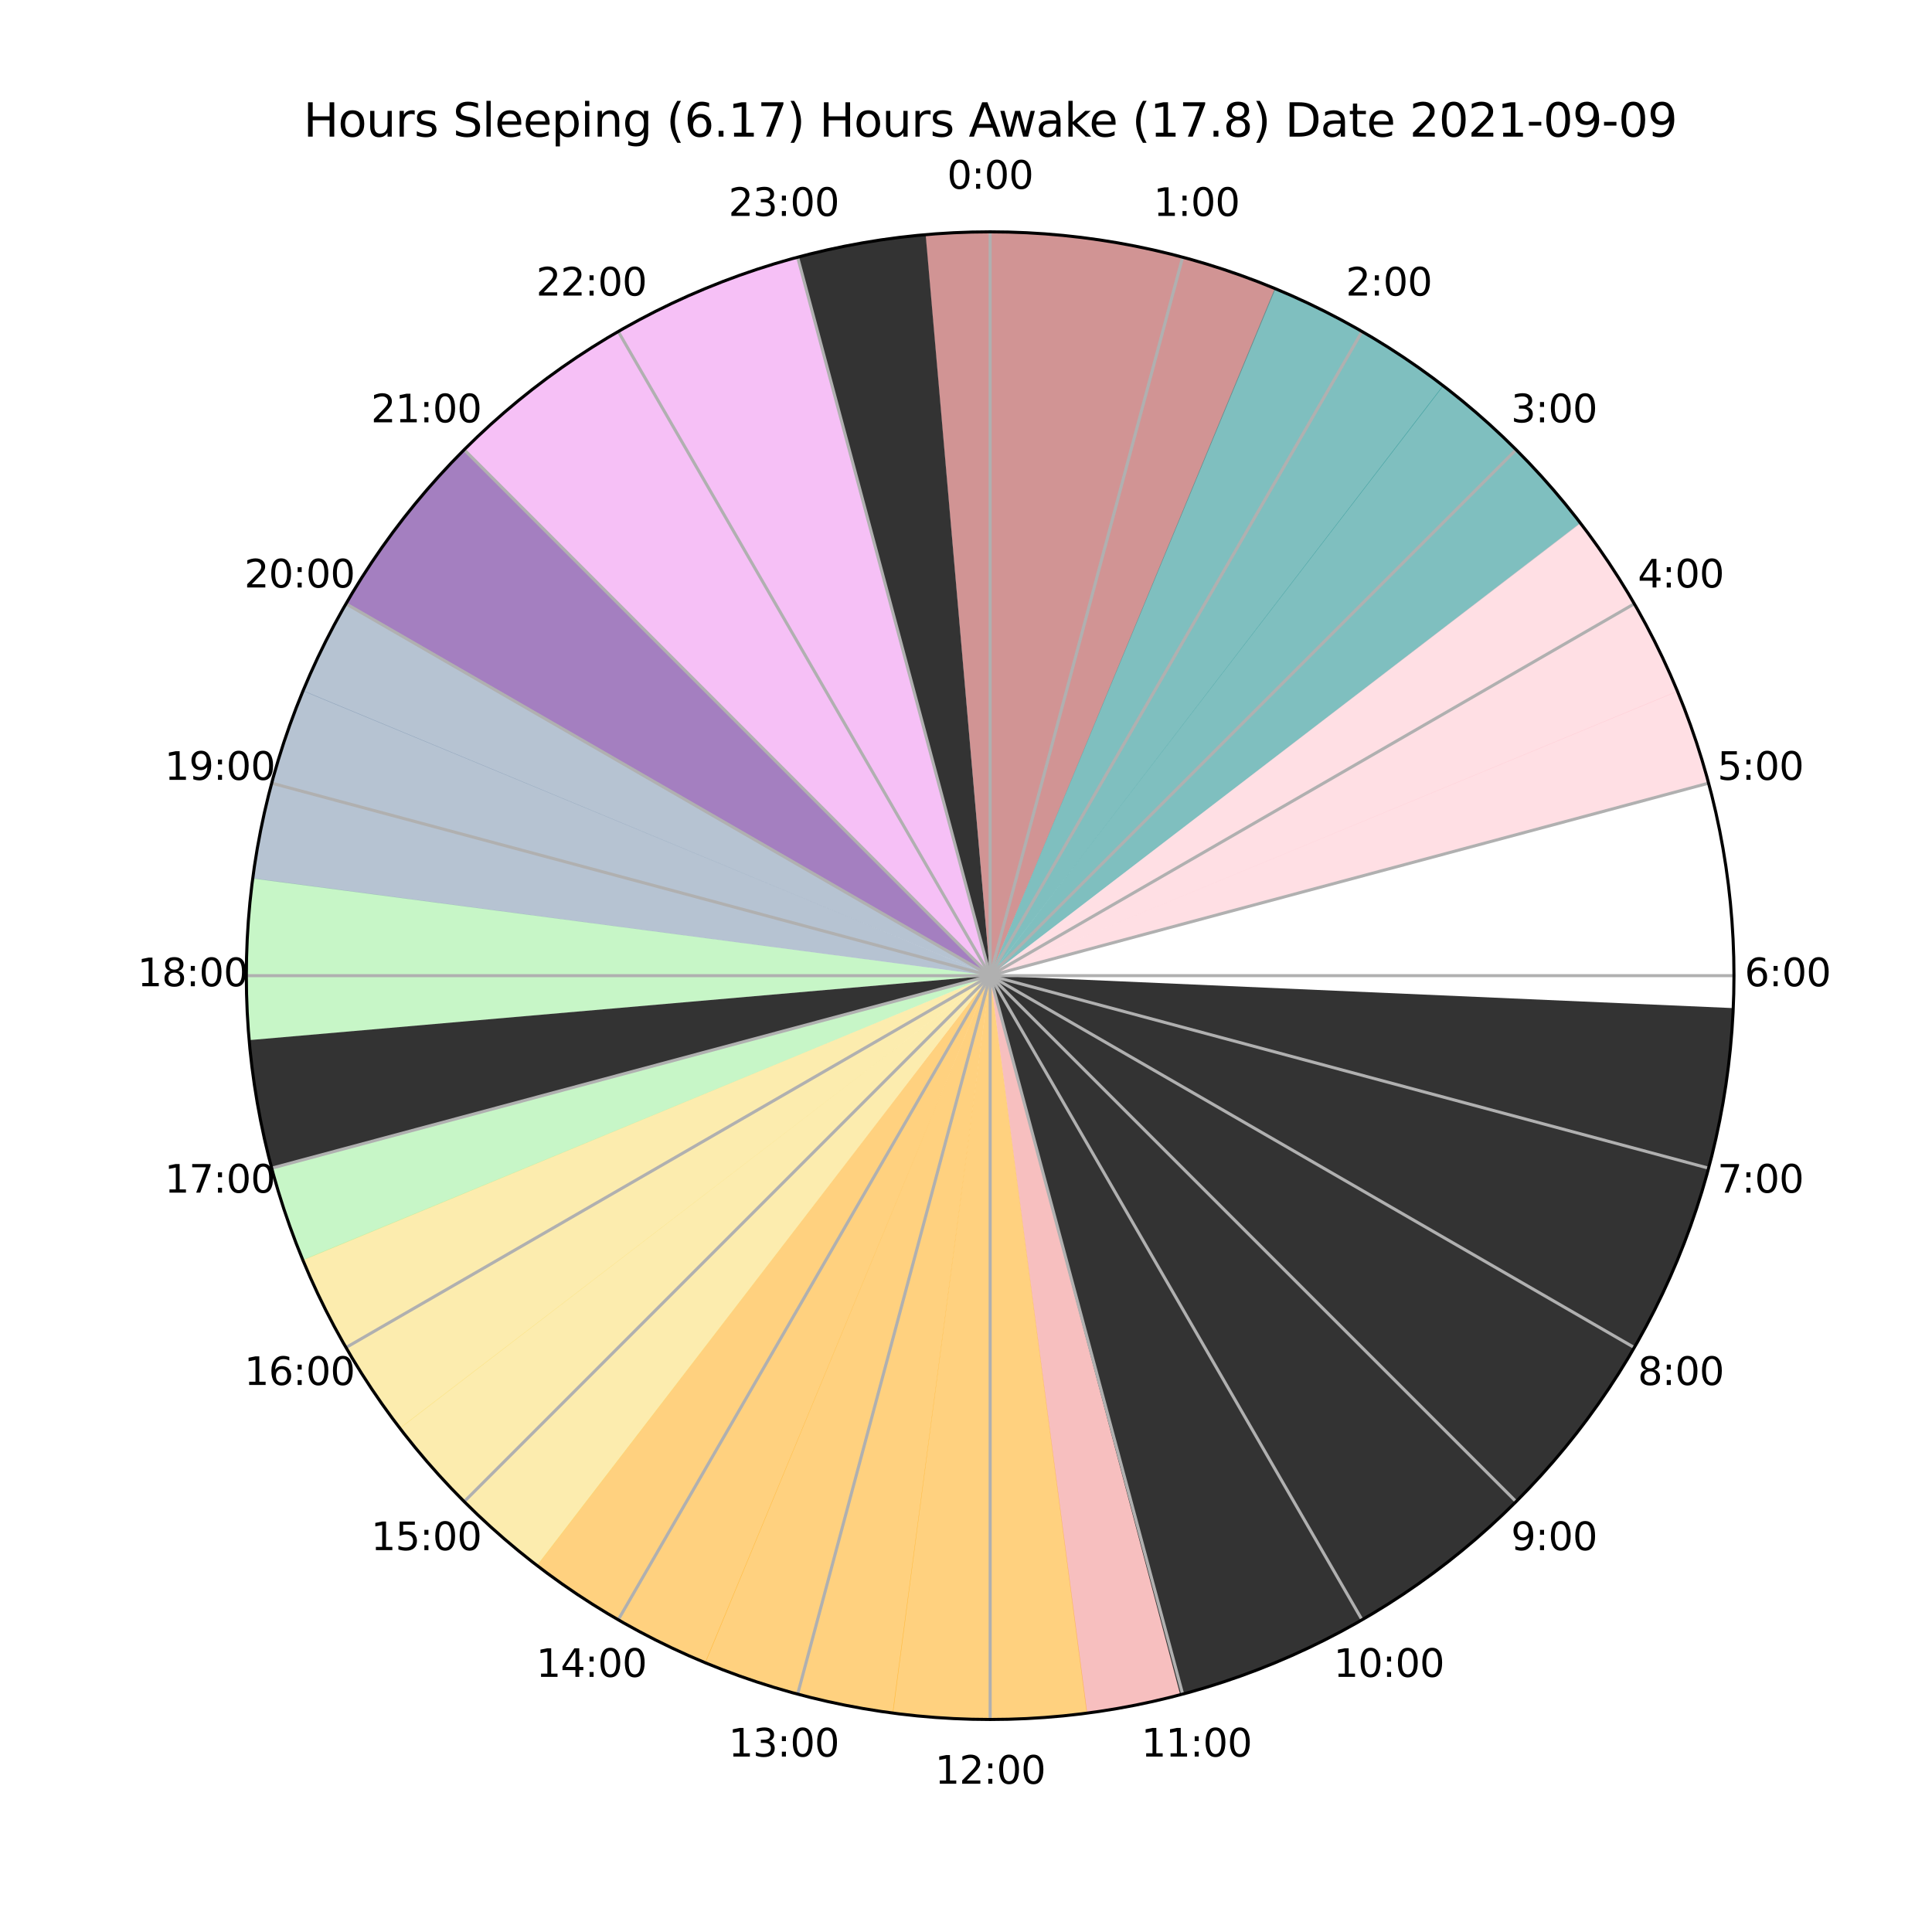 <?xml version="1.0" encoding="utf-8" standalone="no"?>
<!DOCTYPE svg PUBLIC "-//W3C//DTD SVG 1.1//EN"
  "http://www.w3.org/Graphics/SVG/1.1/DTD/svg11.dtd">
<svg xmlns:xlink="http://www.w3.org/1999/xlink" width="504pt" height="504pt" viewBox="0 0 504 504" xmlns="http://www.w3.org/2000/svg" version="1.1">
 <defs>
  <style type="text/css">*{stroke-linejoin: round; stroke-linecap: butt}</style>
 </defs>
 <g id="figure_1">
  <g id="patch_1">
   <path d="M 0 504 
L 504 504 
L 504 0 
L 0 0 
L 0 504 
z
" style="fill: none"/>
  </g>
  <g id="axes_1">
   <g id="patch_2">
    <path d="M 452.34 254.52 
C 452.34 229.039 447.321 203.806 437.57 180.264 
C 427.818 156.723 413.525 135.331 395.507 117.313 
C 377.489 99.295 356.097 85.002 332.556 75.25 
C 309.014 65.499 283.781 60.48 258.3 60.48 
C 232.819 60.48 207.586 65.499 184.044 75.25 
C 160.503 85.002 139.111 99.295 121.093 117.313 
C 103.075 135.331 88.782 156.723 79.03 180.264 
C 69.279 203.806 64.26 229.039 64.26 254.52 
C 64.26 280.001 69.279 305.234 79.03 328.776 
C 88.782 352.317 103.075 373.709 121.093 391.727 
C 139.111 409.745 160.503 424.038 184.044 433.79 
C 207.586 443.541 232.819 448.56 258.3 448.56 
C 283.781 448.56 309.014 443.541 332.556 433.79 
C 356.097 424.038 377.489 409.745 395.507 391.727 
C 413.525 373.709 427.818 352.317 437.57 328.776 
C 447.321 305.234 452.34 280.001 452.34 254.52 
M 258.3 254.52 
C 258.3 254.52 258.3 254.52 258.3 254.52 
C 258.3 254.52 258.3 254.52 258.3 254.52 
C 258.3 254.52 258.3 254.52 258.3 254.52 
C 258.3 254.52 258.3 254.52 258.3 254.52 
C 258.3 254.52 258.3 254.52 258.3 254.52 
C 258.3 254.52 258.3 254.52 258.3 254.52 
C 258.3 254.52 258.3 254.52 258.3 254.52 
C 258.3 254.52 258.3 254.52 258.3 254.52 
C 258.3 254.52 258.3 254.52 258.3 254.52 
C 258.3 254.52 258.3 254.52 258.3 254.52 
C 258.3 254.52 258.3 254.52 258.3 254.52 
C 258.3 254.52 258.3 254.52 258.3 254.52 
C 258.3 254.52 258.3 254.52 258.3 254.52 
C 258.3 254.52 258.3 254.52 258.3 254.52 
C 258.3 254.52 258.3 254.52 258.3 254.52 
C 258.3 254.52 258.3 254.52 258.3 254.52 
M 452.34 254.52 
L 452.34 254.52 
z
" style="fill: none"/>
   </g>
   <g id="patch_3">
    <path d="M 258.3 254.52 
C 258.3 254.52 258.3 254.52 258.3 254.52 
C 258.3 254.52 258.3 254.52 258.3 254.52 
L 332.744 75.329 
C 320.975 70.439 308.753 66.721 296.255 64.228 
C 283.757 61.736 271.044 60.48 258.3 60.48 
z
" clip-path="url(#p6e78deb803)" style="fill: #a52a2a; opacity: 0.5"/>
   </g>
   <g id="patch_4">
    <path d="M 258.3 254.52 
C 258.3 254.52 258.3 254.52 258.3 254.52 
C 258.3 254.52 258.3 254.52 258.3 254.52 
L 376.532 100.661 
C 369.798 95.486 362.732 90.759 355.379 86.51 
C 348.026 82.262 340.402 78.5 332.556 75.25 
z
" clip-path="url(#p6e78deb803)" style="fill: #008080; opacity: 0.5"/>
   </g>
   <g id="patch_5">
    <path d="M 258.3 254.52 
C 258.3 254.52 258.3 254.52 258.3 254.52 
C 258.3 254.52 258.3 254.52 258.3 254.52 
L 412.325 136.504 
C 407.16 129.763 401.558 123.368 395.555 117.361 
C 389.552 111.354 383.161 105.748 376.424 100.578 
z
" clip-path="url(#p6e78deb803)" style="fill: #008080; opacity: 0.5"/>
   </g>
   <g id="patch_6">
    <path d="M 258.3 254.52 
C 258.3 254.52 258.3 254.52 258.3 254.52 
C 258.3 254.52 258.3 254.52 258.3 254.52 
L 437.622 180.39 
C 434.377 172.542 430.621 164.915 426.378 157.559 
C 422.134 150.203 417.412 143.133 412.242 136.396 
z
" clip-path="url(#p6e78deb803)" style="fill: #ffc0cb; opacity: 0.5"/>
   </g>
   <g id="patch_7">
    <path d="M 258.3 254.52 
C 258.3 254.52 258.3 254.52 258.3 254.52 
C 258.3 254.52 258.3 254.52 258.3 254.52 
L 445.746 204.364 
C 444.649 200.264 443.417 196.2 442.053 192.18 
C 440.689 188.16 439.194 184.186 437.57 180.264 
z
" clip-path="url(#p6e78deb803)" style="fill: #ffc0cb; opacity: 0.5"/>
   </g>
   <g id="patch_8">
    <path d="M 258.3 254.52 
C 258.3 254.52 258.3 254.52 258.3 254.52 
C 258.3 254.52 258.3 254.52 258.3 254.52 
L 332.43 433.842 
C 340.278 430.597 347.905 426.841 355.261 422.598 
C 362.617 418.354 369.687 413.632 376.424 408.462 
z
" clip-path="url(#p6e78deb803)" style="fill: #f08080; opacity: 0.5"/>
   </g>
   <g id="patch_9">
    <path d="M 258.3 254.52 
C 258.3 254.52 258.3 254.52 258.3 254.52 
C 258.3 254.52 258.3 254.52 258.3 254.52 
L 283.493 446.918 
C 291.913 445.815 300.252 444.161 308.456 441.966 
C 316.659 439.771 324.71 437.039 332.556 433.79 
z
" clip-path="url(#p6e78deb803)" style="fill: #f08080; opacity: 0.5"/>
   </g>
   <g id="patch_10">
    <path d="M 258.3 254.52 
C 258.3 254.52 258.3 254.52 258.3 254.52 
C 258.3 254.52 258.3 254.52 258.3 254.52 
L 232.838 446.882 
C 241.257 447.997 249.74 448.557 258.232 448.56 
C 266.724 448.563 275.208 448.008 283.627 446.9 
z
" clip-path="url(#p6e78deb803)" style="fill: #ffa500; opacity: 0.5"/>
   </g>
   <g id="patch_11">
    <path d="M 258.3 254.52 
C 258.3 254.52 258.3 254.52 258.3 254.52 
C 258.3 254.52 258.3 254.52 258.3 254.52 
L 183.919 433.738 
C 191.762 436.993 199.811 439.73 208.013 441.931 
C 216.215 444.131 224.553 445.791 232.973 446.9 
z
" clip-path="url(#p6e78deb803)" style="fill: #ffa500; opacity: 0.5"/>
   </g>
   <g id="patch_12">
    <path d="M 258.3 254.52 
C 258.3 254.52 258.3 254.52 258.3 254.52 
C 258.3 254.52 258.3 254.52 258.3 254.52 
L 140.068 408.379 
C 146.802 413.554 153.868 418.281 161.221 422.53 
C 168.574 426.778 176.198 430.54 184.044 433.79 
z
" clip-path="url(#p6e78deb803)" style="fill: #ffa500; opacity: 0.5"/>
   </g>
   <g id="patch_13">
    <path d="M 258.3 254.52 
C 258.3 254.52 258.3 254.52 258.3 254.52 
C 258.3 254.52 258.3 254.52 258.3 254.52 
L 104.275 372.536 
C 109.44 379.277 115.042 385.672 121.045 391.679 
C 127.048 397.686 133.439 403.293 140.176 408.462 
z
" clip-path="url(#p6e78deb803)" style="fill: #fada5e; opacity: 0.5"/>
   </g>
   <g id="patch_14">
    <path d="M 258.3 254.52 
C 258.3 254.52 258.3 254.52 258.3 254.52 
C 258.3 254.52 258.3 254.52 258.3 254.52 
L 78.978 328.65 
C 82.223 336.498 85.979 344.125 90.222 351.481 
C 94.466 358.837 99.188 365.907 104.358 372.644 
z
" clip-path="url(#p6e78deb803)" style="fill: #fada5e; opacity: 0.5"/>
   </g>
   <g id="patch_15">
    <path d="M 258.3 254.52 
C 258.3 254.52 258.3 254.52 258.3 254.52 
C 258.3 254.52 258.3 254.52 258.3 254.52 
L 70.854 304.676 
C 71.951 308.776 73.183 312.84 74.547 316.86 
C 75.911 320.88 77.406 324.854 79.03 328.776 
z
" clip-path="url(#p6e78deb803)" style="fill: #90ee90; opacity: 0.5"/>
   </g>
   <g id="patch_16">
    <path d="M 258.3 254.52 
C 258.3 254.52 258.3 254.52 258.3 254.52 
C 258.3 254.52 258.3 254.52 258.3 254.52 
L 65.935 229.08 
C 65.007 236.095 64.464 243.156 64.307 250.23 
C 64.151 257.305 64.382 264.382 64.998 271.432 
z
" clip-path="url(#p6e78deb803)" style="fill: #90ee90; opacity: 0.5"/>
   </g>
   <g id="patch_17">
    <path d="M 258.3 254.52 
C 258.3 254.52 258.3 254.52 258.3 254.52 
C 258.3 254.52 258.3 254.52 258.3 254.52 
L 79.082 180.139 
C 75.827 187.982 73.09 196.031 70.889 204.233 
C 68.689 212.435 67.029 220.773 65.92 229.193 
z
" clip-path="url(#p6e78deb803)" style="fill: #6e89a6; opacity: 0.5"/>
   </g>
   <g id="patch_18">
    <path d="M 258.3 254.52 
C 258.3 254.52 258.3 254.52 258.3 254.52 
C 258.3 254.52 258.3 254.52 258.3 254.52 
L 90.29 157.441 
C 88.167 161.117 86.164 164.861 84.286 168.668 
C 82.408 172.475 80.655 176.342 79.03 180.264 
z
" clip-path="url(#p6e78deb803)" style="fill: #6e89a6; opacity: 0.5"/>
   </g>
   <g id="patch_19">
    <path d="M 258.3 254.52 
C 258.3 254.52 258.3 254.52 258.3 254.52 
C 258.3 254.52 258.3 254.52 258.3 254.52 
L 121.189 117.217 
C 115.18 123.218 109.571 129.606 104.399 136.342 
C 99.227 143.078 94.503 150.145 90.256 157.5 
z
" clip-path="url(#p6e78deb803)" style="fill: #4b0082; opacity: 0.5"/>
   </g>
   <g id="patch_20">
    <path d="M 258.3 254.52 
C 258.3 254.52 258.3 254.52 258.3 254.52 
C 258.3 254.52 258.3 254.52 258.3 254.52 
L 161.398 86.408 
C 154.04 90.649 146.969 95.369 140.23 100.536 
C 133.491 105.704 127.098 111.308 121.093 117.313 
z
" clip-path="url(#p6e78deb803)" style="fill: #ee82ee; opacity: 0.5"/>
   </g>
   <g id="patch_21">
    <path d="M 258.3 254.52 
C 258.3 254.52 258.3 254.52 258.3 254.52 
C 258.3 254.52 258.3 254.52 258.3 254.52 
L 208.21 67.057 
C 200.006 69.249 191.954 71.977 184.107 75.224 
C 176.26 78.472 168.635 82.23 161.28 86.476 
z
" clip-path="url(#p6e78deb803)" style="fill: #ee82ee; opacity: 0.5"/>
   </g>
   <g id="patch_22">
    <path d="M 258.3 254.52 
C 258.3 254.52 258.3 254.52 258.3 254.52 
C 258.3 254.52 258.3 254.52 258.3 254.52 
L 258.345 60.48 
C 255.515 60.479 252.686 60.541 249.859 60.664 
C 247.032 60.787 244.207 60.972 241.388 61.218 
z
" clip-path="url(#p6e78deb803)" style="fill: #a52a2a; opacity: 0.5"/>
   </g>
   <g id="patch_23">
    <path d="M 258.3 254.52 
C 258.3 254.52 258.3 254.52 258.3 254.52 
C 258.3 254.52 258.3 254.52 258.3 254.52 
L 332.679 535.916 
C 392.677 520.057 446.059 485.418 484.984 437.085 
C 523.91 388.753 546.376 329.215 549.083 267.216 
z
" clip-path="url(#p6e78deb803)" style="fill: #333333"/>
   </g>
   <g id="patch_24">
    <path d="M 258.3 254.52 
C 258.3 254.52 258.3 254.52 258.3 254.52 
C 258.3 254.52 258.3 254.52 258.3 254.52 
L -31.664 279.752 
C -30.928 288.211 -29.822 296.633 -28.35 304.995 
C -26.878 313.357 -25.04 321.651 -22.842 329.852 
z
" clip-path="url(#p6e78deb803)" style="fill: #333333"/>
   </g>
   <g id="patch_25">
    <path d="M 258.3 254.52 
C 258.3 254.52 258.3 254.52 258.3 254.52 
C 258.3 254.52 258.3 254.52 258.3 254.52 
L 233.068 -35.444 
C 224.609 -34.708 216.187 -33.602 207.825 -32.13 
C 199.463 -30.658 191.169 -28.82 182.968 -26.622 
z
" clip-path="url(#p6e78deb803)" style="fill: #333333"/>
   </g>
   <g id="matplotlib.axis_1">
    <g id="xtick_1">
     <g id="line2d_1">
      <path d="M 258.3 254.52 
L 258.3 60.48 
" clip-path="url(#p6e78deb803)" style="fill: none; stroke: #b0b0b0; stroke-width: 0.8; stroke-linecap: square"/>
     </g>
     <g id="text_1">
      <!-- 0:00 -->
      <g transform="translate(247.072 49.239)scale(0.1 -0.1)">
       <defs>
        <path id="DejaVuSans-30" d="M 2034 4250 
Q 1547 4250 1301 3770 
Q 1056 3291 1056 2328 
Q 1056 1369 1301 889 
Q 1547 409 2034 409 
Q 2525 409 2770 889 
Q 3016 1369 3016 2328 
Q 3016 3291 2770 3770 
Q 2525 4250 2034 4250 
z
M 2034 4750 
Q 2819 4750 3233 4129 
Q 3647 3509 3647 2328 
Q 3647 1150 3233 529 
Q 2819 -91 2034 -91 
Q 1250 -91 836 529 
Q 422 1150 422 2328 
Q 422 3509 836 4129 
Q 1250 4750 2034 4750 
z
" transform="scale(0.016)"/>
        <path id="DejaVuSans-3a" d="M 750 794 
L 1409 794 
L 1409 0 
L 750 0 
L 750 794 
z
M 750 3309 
L 1409 3309 
L 1409 2516 
L 750 2516 
L 750 3309 
z
" transform="scale(0.016)"/>
       </defs>
       <use xlink:href="#DejaVuSans-30"/>
       <use xlink:href="#DejaVuSans-3a" x="63.623"/>
       <use xlink:href="#DejaVuSans-30" x="97.314"/>
       <use xlink:href="#DejaVuSans-30" x="160.938"/>
      </g>
     </g>
    </g>
    <g id="xtick_2">
     <g id="line2d_2">
      <path d="M 258.3 254.52 
L 308.521 67.092 
" clip-path="url(#p6e78deb803)" style="fill: none; stroke: #b0b0b0; stroke-width: 0.8; stroke-linecap: square"/>
     </g>
     <g id="text_2">
      <!-- 1:00 -->
      <g transform="translate(300.917 56.328)scale(0.1 -0.1)">
       <defs>
        <path id="DejaVuSans-31" d="M 794 531 
L 1825 531 
L 1825 4091 
L 703 3866 
L 703 4441 
L 1819 4666 
L 2450 4666 
L 2450 531 
L 3481 531 
L 3481 0 
L 794 0 
L 794 531 
z
" transform="scale(0.016)"/>
       </defs>
       <use xlink:href="#DejaVuSans-31"/>
       <use xlink:href="#DejaVuSans-3a" x="63.623"/>
       <use xlink:href="#DejaVuSans-30" x="97.314"/>
       <use xlink:href="#DejaVuSans-30" x="160.938"/>
      </g>
     </g>
    </g>
    <g id="xtick_3">
     <g id="line2d_3">
      <path d="M 258.3 254.52 
L 355.32 86.476 
" clip-path="url(#p6e78deb803)" style="fill: none; stroke: #b0b0b0; stroke-width: 0.8; stroke-linecap: square"/>
     </g>
     <g id="text_3">
      <!-- 2:00 -->
      <g transform="translate(351.092 77.111)scale(0.1 -0.1)">
       <defs>
        <path id="DejaVuSans-32" d="M 1228 531 
L 3431 531 
L 3431 0 
L 469 0 
L 469 531 
Q 828 903 1448 1529 
Q 2069 2156 2228 2338 
Q 2531 2678 2651 2914 
Q 2772 3150 2772 3378 
Q 2772 3750 2511 3984 
Q 2250 4219 1831 4219 
Q 1534 4219 1204 4116 
Q 875 4013 500 3803 
L 500 4441 
Q 881 4594 1212 4672 
Q 1544 4750 1819 4750 
Q 2544 4750 2975 4387 
Q 3406 4025 3406 3419 
Q 3406 3131 3298 2873 
Q 3191 2616 2906 2266 
Q 2828 2175 2409 1742 
Q 1991 1309 1228 531 
z
" transform="scale(0.016)"/>
       </defs>
       <use xlink:href="#DejaVuSans-32"/>
       <use xlink:href="#DejaVuSans-3a" x="63.623"/>
       <use xlink:href="#DejaVuSans-30" x="97.314"/>
       <use xlink:href="#DejaVuSans-30" x="160.938"/>
      </g>
     </g>
    </g>
    <g id="xtick_4">
     <g id="line2d_4">
      <path d="M 258.3 254.52 
L 395.507 117.313 
" clip-path="url(#p6e78deb803)" style="fill: none; stroke: #b0b0b0; stroke-width: 0.8; stroke-linecap: square"/>
     </g>
     <g id="text_4">
      <!-- 3:00 -->
      <g transform="translate(394.178 110.173)scale(0.1 -0.1)">
       <defs>
        <path id="DejaVuSans-33" d="M 2597 2516 
Q 3050 2419 3304 2112 
Q 3559 1806 3559 1356 
Q 3559 666 3084 287 
Q 2609 -91 1734 -91 
Q 1441 -91 1130 -33 
Q 819 25 488 141 
L 488 750 
Q 750 597 1062 519 
Q 1375 441 1716 441 
Q 2309 441 2620 675 
Q 2931 909 2931 1356 
Q 2931 1769 2642 2001 
Q 2353 2234 1838 2234 
L 1294 2234 
L 1294 2753 
L 1863 2753 
Q 2328 2753 2575 2939 
Q 2822 3125 2822 3475 
Q 2822 3834 2567 4026 
Q 2313 4219 1838 4219 
Q 1578 4219 1281 4162 
Q 984 4106 628 3988 
L 628 4550 
Q 988 4650 1302 4700 
Q 1616 4750 1894 4750 
Q 2613 4750 3031 4423 
Q 3450 4097 3450 3541 
Q 3450 3153 3228 2886 
Q 3006 2619 2597 2516 
z
" transform="scale(0.016)"/>
       </defs>
       <use xlink:href="#DejaVuSans-33"/>
       <use xlink:href="#DejaVuSans-3a" x="63.623"/>
       <use xlink:href="#DejaVuSans-30" x="97.314"/>
       <use xlink:href="#DejaVuSans-30" x="160.938"/>
      </g>
     </g>
    </g>
    <g id="xtick_5">
     <g id="line2d_5">
      <path d="M 258.3 254.52 
L 426.344 157.5 
" clip-path="url(#p6e78deb803)" style="fill: none; stroke: #b0b0b0; stroke-width: 0.8; stroke-linecap: square"/>
     </g>
     <g id="text_5">
      <!-- 4:00 -->
      <g transform="translate(427.24 153.259)scale(0.1 -0.1)">
       <defs>
        <path id="DejaVuSans-34" d="M 2419 4116 
L 825 1625 
L 2419 1625 
L 2419 4116 
z
M 2253 4666 
L 3047 4666 
L 3047 1625 
L 3713 1625 
L 3713 1100 
L 3047 1100 
L 3047 0 
L 2419 0 
L 2419 1100 
L 313 1100 
L 313 1709 
L 2253 4666 
z
" transform="scale(0.016)"/>
       </defs>
       <use xlink:href="#DejaVuSans-34"/>
       <use xlink:href="#DejaVuSans-3a" x="63.623"/>
       <use xlink:href="#DejaVuSans-30" x="97.314"/>
       <use xlink:href="#DejaVuSans-30" x="160.938"/>
      </g>
     </g>
    </g>
    <g id="xtick_6">
     <g id="line2d_6">
      <path d="M 258.3 254.52 
L 445.728 204.299 
" clip-path="url(#p6e78deb803)" style="fill: none; stroke: #b0b0b0; stroke-width: 0.8; stroke-linecap: square"/>
     </g>
     <g id="text_6">
      <!-- 5:00 -->
      <g transform="translate(448.023 203.435)scale(0.1 -0.1)">
       <defs>
        <path id="DejaVuSans-35" d="M 691 4666 
L 3169 4666 
L 3169 4134 
L 1269 4134 
L 1269 2991 
Q 1406 3038 1543 3061 
Q 1681 3084 1819 3084 
Q 2600 3084 3056 2656 
Q 3513 2228 3513 1497 
Q 3513 744 3044 326 
Q 2575 -91 1722 -91 
Q 1428 -91 1123 -41 
Q 819 9 494 109 
L 494 744 
Q 775 591 1075 516 
Q 1375 441 1709 441 
Q 2250 441 2565 725 
Q 2881 1009 2881 1497 
Q 2881 1984 2565 2268 
Q 2250 2553 1709 2553 
Q 1456 2553 1204 2497 
Q 953 2441 691 2322 
L 691 4666 
z
" transform="scale(0.016)"/>
       </defs>
       <use xlink:href="#DejaVuSans-35"/>
       <use xlink:href="#DejaVuSans-3a" x="63.623"/>
       <use xlink:href="#DejaVuSans-30" x="97.314"/>
       <use xlink:href="#DejaVuSans-30" x="160.938"/>
      </g>
     </g>
    </g>
    <g id="xtick_7">
     <g id="line2d_7">
      <path d="M 258.3 254.52 
L 452.34 254.52 
" clip-path="url(#p6e78deb803)" style="fill: none; stroke: #b0b0b0; stroke-width: 0.8; stroke-linecap: square"/>
     </g>
     <g id="text_7">
      <!-- 6:00 -->
      <g transform="translate(455.112 257.279)scale(0.1 -0.1)">
       <defs>
        <path id="DejaVuSans-36" d="M 2113 2584 
Q 1688 2584 1439 2293 
Q 1191 2003 1191 1497 
Q 1191 994 1439 701 
Q 1688 409 2113 409 
Q 2538 409 2786 701 
Q 3034 994 3034 1497 
Q 3034 2003 2786 2293 
Q 2538 2584 2113 2584 
z
M 3366 4563 
L 3366 3988 
Q 3128 4100 2886 4159 
Q 2644 4219 2406 4219 
Q 1781 4219 1451 3797 
Q 1122 3375 1075 2522 
Q 1259 2794 1537 2939 
Q 1816 3084 2150 3084 
Q 2853 3084 3261 2657 
Q 3669 2231 3669 1497 
Q 3669 778 3244 343 
Q 2819 -91 2113 -91 
Q 1303 -91 875 529 
Q 447 1150 447 2328 
Q 447 3434 972 4092 
Q 1497 4750 2381 4750 
Q 2619 4750 2861 4703 
Q 3103 4656 3366 4563 
z
" transform="scale(0.016)"/>
       </defs>
       <use xlink:href="#DejaVuSans-36"/>
       <use xlink:href="#DejaVuSans-3a" x="63.623"/>
       <use xlink:href="#DejaVuSans-30" x="97.314"/>
       <use xlink:href="#DejaVuSans-30" x="160.938"/>
      </g>
     </g>
    </g>
    <g id="xtick_8">
     <g id="line2d_8">
      <path d="M 258.3 254.52 
L 445.728 304.741 
" clip-path="url(#p6e78deb803)" style="fill: none; stroke: #b0b0b0; stroke-width: 0.8; stroke-linecap: square"/>
     </g>
     <g id="text_8">
      <!-- 7:00 -->
      <g transform="translate(448.023 311.124)scale(0.1 -0.1)">
       <defs>
        <path id="DejaVuSans-37" d="M 525 4666 
L 3525 4666 
L 3525 4397 
L 1831 0 
L 1172 0 
L 2766 4134 
L 525 4134 
L 525 4666 
z
" transform="scale(0.016)"/>
       </defs>
       <use xlink:href="#DejaVuSans-37"/>
       <use xlink:href="#DejaVuSans-3a" x="63.623"/>
       <use xlink:href="#DejaVuSans-30" x="97.314"/>
       <use xlink:href="#DejaVuSans-30" x="160.938"/>
      </g>
     </g>
    </g>
    <g id="xtick_9">
     <g id="line2d_9">
      <path d="M 258.3 254.52 
L 426.344 351.54 
" clip-path="url(#p6e78deb803)" style="fill: none; stroke: #b0b0b0; stroke-width: 0.8; stroke-linecap: square"/>
     </g>
     <g id="text_9">
      <!-- 8:00 -->
      <g transform="translate(427.24 361.299)scale(0.1 -0.1)">
       <defs>
        <path id="DejaVuSans-38" d="M 2034 2216 
Q 1584 2216 1326 1975 
Q 1069 1734 1069 1313 
Q 1069 891 1326 650 
Q 1584 409 2034 409 
Q 2484 409 2743 651 
Q 3003 894 3003 1313 
Q 3003 1734 2745 1975 
Q 2488 2216 2034 2216 
z
M 1403 2484 
Q 997 2584 770 2862 
Q 544 3141 544 3541 
Q 544 4100 942 4425 
Q 1341 4750 2034 4750 
Q 2731 4750 3128 4425 
Q 3525 4100 3525 3541 
Q 3525 3141 3298 2862 
Q 3072 2584 2669 2484 
Q 3125 2378 3379 2068 
Q 3634 1759 3634 1313 
Q 3634 634 3220 271 
Q 2806 -91 2034 -91 
Q 1263 -91 848 271 
Q 434 634 434 1313 
Q 434 1759 690 2068 
Q 947 2378 1403 2484 
z
M 1172 3481 
Q 1172 3119 1398 2916 
Q 1625 2713 2034 2713 
Q 2441 2713 2670 2916 
Q 2900 3119 2900 3481 
Q 2900 3844 2670 4047 
Q 2441 4250 2034 4250 
Q 1625 4250 1398 4047 
Q 1172 3844 1172 3481 
z
" transform="scale(0.016)"/>
       </defs>
       <use xlink:href="#DejaVuSans-38"/>
       <use xlink:href="#DejaVuSans-3a" x="63.623"/>
       <use xlink:href="#DejaVuSans-30" x="97.314"/>
       <use xlink:href="#DejaVuSans-30" x="160.938"/>
      </g>
     </g>
    </g>
    <g id="xtick_10">
     <g id="line2d_10">
      <path d="M 258.3 254.52 
L 395.507 391.727 
" clip-path="url(#p6e78deb803)" style="fill: none; stroke: #b0b0b0; stroke-width: 0.8; stroke-linecap: square"/>
     </g>
     <g id="text_10">
      <!-- 9:00 -->
      <g transform="translate(394.178 404.386)scale(0.1 -0.1)">
       <defs>
        <path id="DejaVuSans-39" d="M 703 97 
L 703 672 
Q 941 559 1184 500 
Q 1428 441 1663 441 
Q 2288 441 2617 861 
Q 2947 1281 2994 2138 
Q 2813 1869 2534 1725 
Q 2256 1581 1919 1581 
Q 1219 1581 811 2004 
Q 403 2428 403 3163 
Q 403 3881 828 4315 
Q 1253 4750 1959 4750 
Q 2769 4750 3195 4129 
Q 3622 3509 3622 2328 
Q 3622 1225 3098 567 
Q 2575 -91 1691 -91 
Q 1453 -91 1209 -44 
Q 966 3 703 97 
z
M 1959 2075 
Q 2384 2075 2632 2365 
Q 2881 2656 2881 3163 
Q 2881 3666 2632 3958 
Q 2384 4250 1959 4250 
Q 1534 4250 1286 3958 
Q 1038 3666 1038 3163 
Q 1038 2656 1286 2365 
Q 1534 2075 1959 2075 
z
" transform="scale(0.016)"/>
       </defs>
       <use xlink:href="#DejaVuSans-39"/>
       <use xlink:href="#DejaVuSans-3a" x="63.623"/>
       <use xlink:href="#DejaVuSans-30" x="97.314"/>
       <use xlink:href="#DejaVuSans-30" x="160.938"/>
      </g>
     </g>
    </g>
    <g id="xtick_11">
     <g id="line2d_11">
      <path d="M 258.3 254.52 
L 355.32 422.564 
" clip-path="url(#p6e78deb803)" style="fill: none; stroke: #b0b0b0; stroke-width: 0.8; stroke-linecap: square"/>
     </g>
     <g id="text_11">
      <!-- 10:00 -->
      <g transform="translate(347.911 437.447)scale(0.1 -0.1)">
       <use xlink:href="#DejaVuSans-31"/>
       <use xlink:href="#DejaVuSans-30" x="63.623"/>
       <use xlink:href="#DejaVuSans-3a" x="127.246"/>
       <use xlink:href="#DejaVuSans-30" x="160.938"/>
       <use xlink:href="#DejaVuSans-30" x="224.561"/>
      </g>
     </g>
    </g>
    <g id="xtick_12">
     <g id="line2d_12">
      <path d="M 258.3 254.52 
L 308.521 441.948 
" clip-path="url(#p6e78deb803)" style="fill: none; stroke: #b0b0b0; stroke-width: 0.8; stroke-linecap: square"/>
     </g>
     <g id="text_12">
      <!-- 11:00 -->
      <g transform="translate(297.735 458.231)scale(0.1 -0.1)">
       <use xlink:href="#DejaVuSans-31"/>
       <use xlink:href="#DejaVuSans-31" x="63.623"/>
       <use xlink:href="#DejaVuSans-3a" x="127.246"/>
       <use xlink:href="#DejaVuSans-30" x="160.938"/>
       <use xlink:href="#DejaVuSans-30" x="224.561"/>
      </g>
     </g>
    </g>
    <g id="xtick_13">
     <g id="line2d_13">
      <path d="M 258.3 254.52 
L 258.3 448.56 
" clip-path="url(#p6e78deb803)" style="fill: none; stroke: #b0b0b0; stroke-width: 0.8; stroke-linecap: square"/>
     </g>
     <g id="text_13">
      <!-- 12:00 -->
      <g transform="translate(243.891 465.319)scale(0.1 -0.1)">
       <use xlink:href="#DejaVuSans-31"/>
       <use xlink:href="#DejaVuSans-32" x="63.623"/>
       <use xlink:href="#DejaVuSans-3a" x="127.246"/>
       <use xlink:href="#DejaVuSans-30" x="160.938"/>
       <use xlink:href="#DejaVuSans-30" x="224.561"/>
      </g>
     </g>
    </g>
    <g id="xtick_14">
     <g id="line2d_14">
      <path d="M 258.3 254.52 
L 208.079 441.948 
" clip-path="url(#p6e78deb803)" style="fill: none; stroke: #b0b0b0; stroke-width: 0.8; stroke-linecap: square"/>
     </g>
     <g id="text_14">
      <!-- 13:00 -->
      <g transform="translate(190.046 458.231)scale(0.1 -0.1)">
       <use xlink:href="#DejaVuSans-31"/>
       <use xlink:href="#DejaVuSans-33" x="63.623"/>
       <use xlink:href="#DejaVuSans-3a" x="127.246"/>
       <use xlink:href="#DejaVuSans-30" x="160.938"/>
       <use xlink:href="#DejaVuSans-30" x="224.561"/>
      </g>
     </g>
    </g>
    <g id="xtick_15">
     <g id="line2d_15">
      <path d="M 258.3 254.52 
L 161.28 422.564 
" clip-path="url(#p6e78deb803)" style="fill: none; stroke: #b0b0b0; stroke-width: 0.8; stroke-linecap: square"/>
     </g>
     <g id="text_15">
      <!-- 14:00 -->
      <g transform="translate(139.871 437.447)scale(0.1 -0.1)">
       <use xlink:href="#DejaVuSans-31"/>
       <use xlink:href="#DejaVuSans-34" x="63.623"/>
       <use xlink:href="#DejaVuSans-3a" x="127.246"/>
       <use xlink:href="#DejaVuSans-30" x="160.938"/>
       <use xlink:href="#DejaVuSans-30" x="224.561"/>
      </g>
     </g>
    </g>
    <g id="xtick_16">
     <g id="line2d_16">
      <path d="M 258.3 254.52 
L 121.093 391.727 
" clip-path="url(#p6e78deb803)" style="fill: none; stroke: #b0b0b0; stroke-width: 0.8; stroke-linecap: square"/>
     </g>
     <g id="text_16">
      <!-- 15:00 -->
      <g transform="translate(96.784 404.386)scale(0.1 -0.1)">
       <use xlink:href="#DejaVuSans-31"/>
       <use xlink:href="#DejaVuSans-35" x="63.623"/>
       <use xlink:href="#DejaVuSans-3a" x="127.246"/>
       <use xlink:href="#DejaVuSans-30" x="160.938"/>
       <use xlink:href="#DejaVuSans-30" x="224.561"/>
      </g>
     </g>
    </g>
    <g id="xtick_17">
     <g id="line2d_17">
      <path d="M 258.3 254.52 
L 90.256 351.54 
" clip-path="url(#p6e78deb803)" style="fill: none; stroke: #b0b0b0; stroke-width: 0.8; stroke-linecap: square"/>
     </g>
     <g id="text_17">
      <!-- 16:00 -->
      <g transform="translate(63.723 361.299)scale(0.1 -0.1)">
       <use xlink:href="#DejaVuSans-31"/>
       <use xlink:href="#DejaVuSans-36" x="63.623"/>
       <use xlink:href="#DejaVuSans-3a" x="127.246"/>
       <use xlink:href="#DejaVuSans-30" x="160.938"/>
       <use xlink:href="#DejaVuSans-30" x="224.561"/>
      </g>
     </g>
    </g>
    <g id="xtick_18">
     <g id="line2d_18">
      <path d="M 258.3 254.52 
L 70.872 304.741 
" clip-path="url(#p6e78deb803)" style="fill: none; stroke: #b0b0b0; stroke-width: 0.8; stroke-linecap: square"/>
     </g>
     <g id="text_18">
      <!-- 17:00 -->
      <g transform="translate(42.939 311.124)scale(0.1 -0.1)">
       <use xlink:href="#DejaVuSans-31"/>
       <use xlink:href="#DejaVuSans-37" x="63.623"/>
       <use xlink:href="#DejaVuSans-3a" x="127.246"/>
       <use xlink:href="#DejaVuSans-30" x="160.938"/>
       <use xlink:href="#DejaVuSans-30" x="224.561"/>
      </g>
     </g>
    </g>
    <g id="xtick_19">
     <g id="line2d_19">
      <path d="M 258.3 254.52 
L 64.26 254.52 
" clip-path="url(#p6e78deb803)" style="fill: none; stroke: #b0b0b0; stroke-width: 0.8; stroke-linecap: square"/>
     </g>
     <g id="text_19">
      <!-- 18:00 -->
      <g transform="translate(35.851 257.279)scale(0.1 -0.1)">
       <use xlink:href="#DejaVuSans-31"/>
       <use xlink:href="#DejaVuSans-38" x="63.623"/>
       <use xlink:href="#DejaVuSans-3a" x="127.246"/>
       <use xlink:href="#DejaVuSans-30" x="160.938"/>
       <use xlink:href="#DejaVuSans-30" x="224.561"/>
      </g>
     </g>
    </g>
    <g id="xtick_20">
     <g id="line2d_20">
      <path d="M 258.3 254.52 
L 70.872 204.299 
" clip-path="url(#p6e78deb803)" style="fill: none; stroke: #b0b0b0; stroke-width: 0.8; stroke-linecap: square"/>
     </g>
     <g id="text_20">
      <!-- 19:00 -->
      <g transform="translate(42.939 203.435)scale(0.1 -0.1)">
       <use xlink:href="#DejaVuSans-31"/>
       <use xlink:href="#DejaVuSans-39" x="63.623"/>
       <use xlink:href="#DejaVuSans-3a" x="127.246"/>
       <use xlink:href="#DejaVuSans-30" x="160.938"/>
       <use xlink:href="#DejaVuSans-30" x="224.561"/>
      </g>
     </g>
    </g>
    <g id="xtick_21">
     <g id="line2d_21">
      <path d="M 258.3 254.52 
L 90.256 157.5 
" clip-path="url(#p6e78deb803)" style="fill: none; stroke: #b0b0b0; stroke-width: 0.8; stroke-linecap: square"/>
     </g>
     <g id="text_21">
      <!-- 20:00 -->
      <g transform="translate(63.723 153.259)scale(0.1 -0.1)">
       <use xlink:href="#DejaVuSans-32"/>
       <use xlink:href="#DejaVuSans-30" x="63.623"/>
       <use xlink:href="#DejaVuSans-3a" x="127.246"/>
       <use xlink:href="#DejaVuSans-30" x="160.938"/>
       <use xlink:href="#DejaVuSans-30" x="224.561"/>
      </g>
     </g>
    </g>
    <g id="xtick_22">
     <g id="line2d_22">
      <path d="M 258.3 254.52 
L 121.093 117.313 
" clip-path="url(#p6e78deb803)" style="fill: none; stroke: #b0b0b0; stroke-width: 0.8; stroke-linecap: square"/>
     </g>
     <g id="text_22">
      <!-- 21:00 -->
      <g transform="translate(96.784 110.173)scale(0.1 -0.1)">
       <use xlink:href="#DejaVuSans-32"/>
       <use xlink:href="#DejaVuSans-31" x="63.623"/>
       <use xlink:href="#DejaVuSans-3a" x="127.246"/>
       <use xlink:href="#DejaVuSans-30" x="160.938"/>
       <use xlink:href="#DejaVuSans-30" x="224.561"/>
      </g>
     </g>
    </g>
    <g id="xtick_23">
     <g id="line2d_23">
      <path d="M 258.3 254.52 
L 161.28 86.476 
" clip-path="url(#p6e78deb803)" style="fill: none; stroke: #b0b0b0; stroke-width: 0.8; stroke-linecap: square"/>
     </g>
     <g id="text_23">
      <!-- 22:00 -->
      <g transform="translate(139.871 77.111)scale(0.1 -0.1)">
       <use xlink:href="#DejaVuSans-32"/>
       <use xlink:href="#DejaVuSans-32" x="63.623"/>
       <use xlink:href="#DejaVuSans-3a" x="127.246"/>
       <use xlink:href="#DejaVuSans-30" x="160.938"/>
       <use xlink:href="#DejaVuSans-30" x="224.561"/>
      </g>
     </g>
    </g>
    <g id="xtick_24">
     <g id="line2d_24">
      <path d="M 258.3 254.52 
L 208.079 67.092 
" clip-path="url(#p6e78deb803)" style="fill: none; stroke: #b0b0b0; stroke-width: 0.8; stroke-linecap: square"/>
     </g>
     <g id="text_24">
      <!-- 23:00 -->
      <g transform="translate(190.046 56.328)scale(0.1 -0.1)">
       <use xlink:href="#DejaVuSans-32"/>
       <use xlink:href="#DejaVuSans-33" x="63.623"/>
       <use xlink:href="#DejaVuSans-3a" x="127.246"/>
       <use xlink:href="#DejaVuSans-30" x="160.938"/>
       <use xlink:href="#DejaVuSans-30" x="224.561"/>
      </g>
     </g>
    </g>
   </g>
   <g id="matplotlib.axis_2">
    <g id="ytick_1"/>
    <g id="ytick_2"/>
    <g id="ytick_3"/>
    <g id="ytick_4"/>
    <g id="ytick_5"/>
    <g id="ytick_6"/>
    <g id="ytick_7"/>
    <g id="ytick_8"/>
   </g>
   <g id="patch_26">
    <path d="M 258.3 60.48 
C 232.819 60.48 207.586 65.499 184.044 75.25 
C 160.503 85.002 139.111 99.295 121.093 117.313 
C 103.075 135.331 88.782 156.723 79.03 180.264 
C 69.279 203.806 64.26 229.039 64.26 254.52 
C 64.26 280.001 69.279 305.234 79.03 328.776 
C 88.782 352.317 103.075 373.709 121.093 391.727 
C 139.111 409.745 160.503 424.038 184.044 433.79 
C 207.586 443.541 232.819 448.56 258.3 448.56 
C 283.781 448.56 309.014 443.541 332.556 433.79 
C 356.097 424.038 377.489 409.745 395.507 391.727 
C 413.525 373.709 427.818 352.317 437.57 328.776 
C 447.321 305.234 452.34 280.001 452.34 254.52 
C 452.34 229.039 447.321 203.806 437.57 180.264 
C 427.818 156.723 413.525 135.331 395.507 117.313 
C 377.489 99.295 356.097 85.002 332.556 75.25 
C 309.014 65.499 283.781 60.48 258.3 60.48 
" style="fill: none; stroke: #000000; stroke-width: 0.8; stroke-linejoin: miter; stroke-linecap: square"/>
   </g>
   <g id="text_25">
    <!-- Hours Sleeping (6.17) Hours Awake (17.8) Date 2021-09-09 -->
    <g transform="translate(79.159 35.641)scale(0.12 -0.12)">
     <defs>
      <path id="DejaVuSans-48" d="M 628 4666 
L 1259 4666 
L 1259 2753 
L 3553 2753 
L 3553 4666 
L 4184 4666 
L 4184 0 
L 3553 0 
L 3553 2222 
L 1259 2222 
L 1259 0 
L 628 0 
L 628 4666 
z
" transform="scale(0.016)"/>
      <path id="DejaVuSans-6f" d="M 1959 3097 
Q 1497 3097 1228 2736 
Q 959 2375 959 1747 
Q 959 1119 1226 758 
Q 1494 397 1959 397 
Q 2419 397 2687 759 
Q 2956 1122 2956 1747 
Q 2956 2369 2687 2733 
Q 2419 3097 1959 3097 
z
M 1959 3584 
Q 2709 3584 3137 3096 
Q 3566 2609 3566 1747 
Q 3566 888 3137 398 
Q 2709 -91 1959 -91 
Q 1206 -91 779 398 
Q 353 888 353 1747 
Q 353 2609 779 3096 
Q 1206 3584 1959 3584 
z
" transform="scale(0.016)"/>
      <path id="DejaVuSans-75" d="M 544 1381 
L 544 3500 
L 1119 3500 
L 1119 1403 
Q 1119 906 1312 657 
Q 1506 409 1894 409 
Q 2359 409 2629 706 
Q 2900 1003 2900 1516 
L 2900 3500 
L 3475 3500 
L 3475 0 
L 2900 0 
L 2900 538 
Q 2691 219 2414 64 
Q 2138 -91 1772 -91 
Q 1169 -91 856 284 
Q 544 659 544 1381 
z
M 1991 3584 
L 1991 3584 
z
" transform="scale(0.016)"/>
      <path id="DejaVuSans-72" d="M 2631 2963 
Q 2534 3019 2420 3045 
Q 2306 3072 2169 3072 
Q 1681 3072 1420 2755 
Q 1159 2438 1159 1844 
L 1159 0 
L 581 0 
L 581 3500 
L 1159 3500 
L 1159 2956 
Q 1341 3275 1631 3429 
Q 1922 3584 2338 3584 
Q 2397 3584 2469 3576 
Q 2541 3569 2628 3553 
L 2631 2963 
z
" transform="scale(0.016)"/>
      <path id="DejaVuSans-73" d="M 2834 3397 
L 2834 2853 
Q 2591 2978 2328 3040 
Q 2066 3103 1784 3103 
Q 1356 3103 1142 2972 
Q 928 2841 928 2578 
Q 928 2378 1081 2264 
Q 1234 2150 1697 2047 
L 1894 2003 
Q 2506 1872 2764 1633 
Q 3022 1394 3022 966 
Q 3022 478 2636 193 
Q 2250 -91 1575 -91 
Q 1294 -91 989 -36 
Q 684 19 347 128 
L 347 722 
Q 666 556 975 473 
Q 1284 391 1588 391 
Q 1994 391 2212 530 
Q 2431 669 2431 922 
Q 2431 1156 2273 1281 
Q 2116 1406 1581 1522 
L 1381 1569 
Q 847 1681 609 1914 
Q 372 2147 372 2553 
Q 372 3047 722 3315 
Q 1072 3584 1716 3584 
Q 2034 3584 2315 3537 
Q 2597 3491 2834 3397 
z
" transform="scale(0.016)"/>
      <path id="DejaVuSans-20" transform="scale(0.016)"/>
      <path id="DejaVuSans-53" d="M 3425 4513 
L 3425 3897 
Q 3066 4069 2747 4153 
Q 2428 4238 2131 4238 
Q 1616 4238 1336 4038 
Q 1056 3838 1056 3469 
Q 1056 3159 1242 3001 
Q 1428 2844 1947 2747 
L 2328 2669 
Q 3034 2534 3370 2195 
Q 3706 1856 3706 1288 
Q 3706 609 3251 259 
Q 2797 -91 1919 -91 
Q 1588 -91 1214 -16 
Q 841 59 441 206 
L 441 856 
Q 825 641 1194 531 
Q 1563 422 1919 422 
Q 2459 422 2753 634 
Q 3047 847 3047 1241 
Q 3047 1584 2836 1778 
Q 2625 1972 2144 2069 
L 1759 2144 
Q 1053 2284 737 2584 
Q 422 2884 422 3419 
Q 422 4038 858 4394 
Q 1294 4750 2059 4750 
Q 2388 4750 2728 4690 
Q 3069 4631 3425 4513 
z
" transform="scale(0.016)"/>
      <path id="DejaVuSans-6c" d="M 603 4863 
L 1178 4863 
L 1178 0 
L 603 0 
L 603 4863 
z
" transform="scale(0.016)"/>
      <path id="DejaVuSans-65" d="M 3597 1894 
L 3597 1613 
L 953 1613 
Q 991 1019 1311 708 
Q 1631 397 2203 397 
Q 2534 397 2845 478 
Q 3156 559 3463 722 
L 3463 178 
Q 3153 47 2828 -22 
Q 2503 -91 2169 -91 
Q 1331 -91 842 396 
Q 353 884 353 1716 
Q 353 2575 817 3079 
Q 1281 3584 2069 3584 
Q 2775 3584 3186 3129 
Q 3597 2675 3597 1894 
z
M 3022 2063 
Q 3016 2534 2758 2815 
Q 2500 3097 2075 3097 
Q 1594 3097 1305 2825 
Q 1016 2553 972 2059 
L 3022 2063 
z
" transform="scale(0.016)"/>
      <path id="DejaVuSans-70" d="M 1159 525 
L 1159 -1331 
L 581 -1331 
L 581 3500 
L 1159 3500 
L 1159 2969 
Q 1341 3281 1617 3432 
Q 1894 3584 2278 3584 
Q 2916 3584 3314 3078 
Q 3713 2572 3713 1747 
Q 3713 922 3314 415 
Q 2916 -91 2278 -91 
Q 1894 -91 1617 61 
Q 1341 213 1159 525 
z
M 3116 1747 
Q 3116 2381 2855 2742 
Q 2594 3103 2138 3103 
Q 1681 3103 1420 2742 
Q 1159 2381 1159 1747 
Q 1159 1113 1420 752 
Q 1681 391 2138 391 
Q 2594 391 2855 752 
Q 3116 1113 3116 1747 
z
" transform="scale(0.016)"/>
      <path id="DejaVuSans-69" d="M 603 3500 
L 1178 3500 
L 1178 0 
L 603 0 
L 603 3500 
z
M 603 4863 
L 1178 4863 
L 1178 4134 
L 603 4134 
L 603 4863 
z
" transform="scale(0.016)"/>
      <path id="DejaVuSans-6e" d="M 3513 2113 
L 3513 0 
L 2938 0 
L 2938 2094 
Q 2938 2591 2744 2837 
Q 2550 3084 2163 3084 
Q 1697 3084 1428 2787 
Q 1159 2491 1159 1978 
L 1159 0 
L 581 0 
L 581 3500 
L 1159 3500 
L 1159 2956 
Q 1366 3272 1645 3428 
Q 1925 3584 2291 3584 
Q 2894 3584 3203 3211 
Q 3513 2838 3513 2113 
z
" transform="scale(0.016)"/>
      <path id="DejaVuSans-67" d="M 2906 1791 
Q 2906 2416 2648 2759 
Q 2391 3103 1925 3103 
Q 1463 3103 1205 2759 
Q 947 2416 947 1791 
Q 947 1169 1205 825 
Q 1463 481 1925 481 
Q 2391 481 2648 825 
Q 2906 1169 2906 1791 
z
M 3481 434 
Q 3481 -459 3084 -895 
Q 2688 -1331 1869 -1331 
Q 1566 -1331 1297 -1286 
Q 1028 -1241 775 -1147 
L 775 -588 
Q 1028 -725 1275 -790 
Q 1522 -856 1778 -856 
Q 2344 -856 2625 -561 
Q 2906 -266 2906 331 
L 2906 616 
Q 2728 306 2450 153 
Q 2172 0 1784 0 
Q 1141 0 747 490 
Q 353 981 353 1791 
Q 353 2603 747 3093 
Q 1141 3584 1784 3584 
Q 2172 3584 2450 3431 
Q 2728 3278 2906 2969 
L 2906 3500 
L 3481 3500 
L 3481 434 
z
" transform="scale(0.016)"/>
      <path id="DejaVuSans-28" d="M 1984 4856 
Q 1566 4138 1362 3434 
Q 1159 2731 1159 2009 
Q 1159 1288 1364 580 
Q 1569 -128 1984 -844 
L 1484 -844 
Q 1016 -109 783 600 
Q 550 1309 550 2009 
Q 550 2706 781 3412 
Q 1013 4119 1484 4856 
L 1984 4856 
z
" transform="scale(0.016)"/>
      <path id="DejaVuSans-2e" d="M 684 794 
L 1344 794 
L 1344 0 
L 684 0 
L 684 794 
z
" transform="scale(0.016)"/>
      <path id="DejaVuSans-29" d="M 513 4856 
L 1013 4856 
Q 1481 4119 1714 3412 
Q 1947 2706 1947 2009 
Q 1947 1309 1714 600 
Q 1481 -109 1013 -844 
L 513 -844 
Q 928 -128 1133 580 
Q 1338 1288 1338 2009 
Q 1338 2731 1133 3434 
Q 928 4138 513 4856 
z
" transform="scale(0.016)"/>
      <path id="DejaVuSans-41" d="M 2188 4044 
L 1331 1722 
L 3047 1722 
L 2188 4044 
z
M 1831 4666 
L 2547 4666 
L 4325 0 
L 3669 0 
L 3244 1197 
L 1141 1197 
L 716 0 
L 50 0 
L 1831 4666 
z
" transform="scale(0.016)"/>
      <path id="DejaVuSans-77" d="M 269 3500 
L 844 3500 
L 1563 769 
L 2278 3500 
L 2956 3500 
L 3675 769 
L 4391 3500 
L 4966 3500 
L 4050 0 
L 3372 0 
L 2619 2869 
L 1863 0 
L 1184 0 
L 269 3500 
z
" transform="scale(0.016)"/>
      <path id="DejaVuSans-61" d="M 2194 1759 
Q 1497 1759 1228 1600 
Q 959 1441 959 1056 
Q 959 750 1161 570 
Q 1363 391 1709 391 
Q 2188 391 2477 730 
Q 2766 1069 2766 1631 
L 2766 1759 
L 2194 1759 
z
M 3341 1997 
L 3341 0 
L 2766 0 
L 2766 531 
Q 2569 213 2275 61 
Q 1981 -91 1556 -91 
Q 1019 -91 701 211 
Q 384 513 384 1019 
Q 384 1609 779 1909 
Q 1175 2209 1959 2209 
L 2766 2209 
L 2766 2266 
Q 2766 2663 2505 2880 
Q 2244 3097 1772 3097 
Q 1472 3097 1187 3025 
Q 903 2953 641 2809 
L 641 3341 
Q 956 3463 1253 3523 
Q 1550 3584 1831 3584 
Q 2591 3584 2966 3190 
Q 3341 2797 3341 1997 
z
" transform="scale(0.016)"/>
      <path id="DejaVuSans-6b" d="M 581 4863 
L 1159 4863 
L 1159 1991 
L 2875 3500 
L 3609 3500 
L 1753 1863 
L 3688 0 
L 2938 0 
L 1159 1709 
L 1159 0 
L 581 0 
L 581 4863 
z
" transform="scale(0.016)"/>
      <path id="DejaVuSans-44" d="M 1259 4147 
L 1259 519 
L 2022 519 
Q 2988 519 3436 956 
Q 3884 1394 3884 2338 
Q 3884 3275 3436 3711 
Q 2988 4147 2022 4147 
L 1259 4147 
z
M 628 4666 
L 1925 4666 
Q 3281 4666 3915 4102 
Q 4550 3538 4550 2338 
Q 4550 1131 3912 565 
Q 3275 0 1925 0 
L 628 0 
L 628 4666 
z
" transform="scale(0.016)"/>
      <path id="DejaVuSans-74" d="M 1172 4494 
L 1172 3500 
L 2356 3500 
L 2356 3053 
L 1172 3053 
L 1172 1153 
Q 1172 725 1289 603 
Q 1406 481 1766 481 
L 2356 481 
L 2356 0 
L 1766 0 
Q 1100 0 847 248 
Q 594 497 594 1153 
L 594 3053 
L 172 3053 
L 172 3500 
L 594 3500 
L 594 4494 
L 1172 4494 
z
" transform="scale(0.016)"/>
      <path id="DejaVuSans-2d" d="M 313 2009 
L 1997 2009 
L 1997 1497 
L 313 1497 
L 313 2009 
z
" transform="scale(0.016)"/>
     </defs>
     <use xlink:href="#DejaVuSans-48"/>
     <use xlink:href="#DejaVuSans-6f" x="75.195"/>
     <use xlink:href="#DejaVuSans-75" x="136.377"/>
     <use xlink:href="#DejaVuSans-72" x="199.756"/>
     <use xlink:href="#DejaVuSans-73" x="240.869"/>
     <use xlink:href="#DejaVuSans-20" x="292.969"/>
     <use xlink:href="#DejaVuSans-53" x="324.756"/>
     <use xlink:href="#DejaVuSans-6c" x="388.232"/>
     <use xlink:href="#DejaVuSans-65" x="416.016"/>
     <use xlink:href="#DejaVuSans-65" x="477.539"/>
     <use xlink:href="#DejaVuSans-70" x="539.062"/>
     <use xlink:href="#DejaVuSans-69" x="602.539"/>
     <use xlink:href="#DejaVuSans-6e" x="630.322"/>
     <use xlink:href="#DejaVuSans-67" x="693.701"/>
     <use xlink:href="#DejaVuSans-20" x="757.178"/>
     <use xlink:href="#DejaVuSans-28" x="788.965"/>
     <use xlink:href="#DejaVuSans-36" x="827.979"/>
     <use xlink:href="#DejaVuSans-2e" x="891.602"/>
     <use xlink:href="#DejaVuSans-31" x="923.389"/>
     <use xlink:href="#DejaVuSans-37" x="987.012"/>
     <use xlink:href="#DejaVuSans-29" x="1050.635"/>
     <use xlink:href="#DejaVuSans-20" x="1089.648"/>
     <use xlink:href="#DejaVuSans-48" x="1121.436"/>
     <use xlink:href="#DejaVuSans-6f" x="1196.631"/>
     <use xlink:href="#DejaVuSans-75" x="1257.812"/>
     <use xlink:href="#DejaVuSans-72" x="1321.191"/>
     <use xlink:href="#DejaVuSans-73" x="1362.305"/>
     <use xlink:href="#DejaVuSans-20" x="1414.404"/>
     <use xlink:href="#DejaVuSans-41" x="1446.191"/>
     <use xlink:href="#DejaVuSans-77" x="1510.6"/>
     <use xlink:href="#DejaVuSans-61" x="1592.387"/>
     <use xlink:href="#DejaVuSans-6b" x="1653.666"/>
     <use xlink:href="#DejaVuSans-65" x="1707.951"/>
     <use xlink:href="#DejaVuSans-20" x="1769.475"/>
     <use xlink:href="#DejaVuSans-28" x="1801.262"/>
     <use xlink:href="#DejaVuSans-31" x="1840.275"/>
     <use xlink:href="#DejaVuSans-37" x="1903.898"/>
     <use xlink:href="#DejaVuSans-2e" x="1967.521"/>
     <use xlink:href="#DejaVuSans-38" x="1999.309"/>
     <use xlink:href="#DejaVuSans-29" x="2062.932"/>
     <use xlink:href="#DejaVuSans-20" x="2101.945"/>
     <use xlink:href="#DejaVuSans-44" x="2133.732"/>
     <use xlink:href="#DejaVuSans-61" x="2210.734"/>
     <use xlink:href="#DejaVuSans-74" x="2272.014"/>
     <use xlink:href="#DejaVuSans-65" x="2311.223"/>
     <use xlink:href="#DejaVuSans-20" x="2372.746"/>
     <use xlink:href="#DejaVuSans-32" x="2404.533"/>
     <use xlink:href="#DejaVuSans-30" x="2468.156"/>
     <use xlink:href="#DejaVuSans-32" x="2531.779"/>
     <use xlink:href="#DejaVuSans-31" x="2595.402"/>
     <use xlink:href="#DejaVuSans-2d" x="2659.025"/>
     <use xlink:href="#DejaVuSans-30" x="2695.109"/>
     <use xlink:href="#DejaVuSans-39" x="2758.732"/>
     <use xlink:href="#DejaVuSans-2d" x="2822.355"/>
     <use xlink:href="#DejaVuSans-30" x="2858.439"/>
     <use xlink:href="#DejaVuSans-39" x="2922.062"/>
    </g>
   </g>
  </g>
 </g>
 <defs>
  <clipPath id="p6e78deb803">
   <path d="M 452.34 254.52 
C 452.34 229.039 447.321 203.806 437.57 180.264 
C 427.818 156.723 413.525 135.331 395.507 117.313 
C 377.489 99.295 356.097 85.002 332.556 75.25 
C 309.014 65.499 283.781 60.48 258.3 60.48 
C 232.819 60.48 207.586 65.499 184.044 75.25 
C 160.503 85.002 139.111 99.295 121.093 117.313 
C 103.075 135.331 88.782 156.723 79.03 180.264 
C 69.279 203.806 64.26 229.039 64.26 254.52 
C 64.26 280.001 69.279 305.234 79.03 328.776 
C 88.782 352.317 103.075 373.709 121.093 391.727 
C 139.111 409.745 160.503 424.038 184.044 433.79 
C 207.586 443.541 232.819 448.56 258.3 448.56 
C 283.781 448.56 309.014 443.541 332.556 433.79 
C 356.097 424.038 377.489 409.745 395.507 391.727 
C 413.525 373.709 427.818 352.317 437.57 328.776 
C 447.321 305.234 452.34 280.001 452.34 254.52 
M 258.3 254.52 
C 258.3 254.52 258.3 254.52 258.3 254.52 
C 258.3 254.52 258.3 254.52 258.3 254.52 
C 258.3 254.52 258.3 254.52 258.3 254.52 
C 258.3 254.52 258.3 254.52 258.3 254.52 
C 258.3 254.52 258.3 254.52 258.3 254.52 
C 258.3 254.52 258.3 254.52 258.3 254.52 
C 258.3 254.52 258.3 254.52 258.3 254.52 
C 258.3 254.52 258.3 254.52 258.3 254.52 
C 258.3 254.52 258.3 254.52 258.3 254.52 
C 258.3 254.52 258.3 254.52 258.3 254.52 
C 258.3 254.52 258.3 254.52 258.3 254.52 
C 258.3 254.52 258.3 254.52 258.3 254.52 
C 258.3 254.52 258.3 254.52 258.3 254.52 
C 258.3 254.52 258.3 254.52 258.3 254.52 
C 258.3 254.52 258.3 254.52 258.3 254.52 
C 258.3 254.52 258.3 254.52 258.3 254.52 
M 452.34 254.52 
z
"/>
  </clipPath>
 </defs>
</svg>
